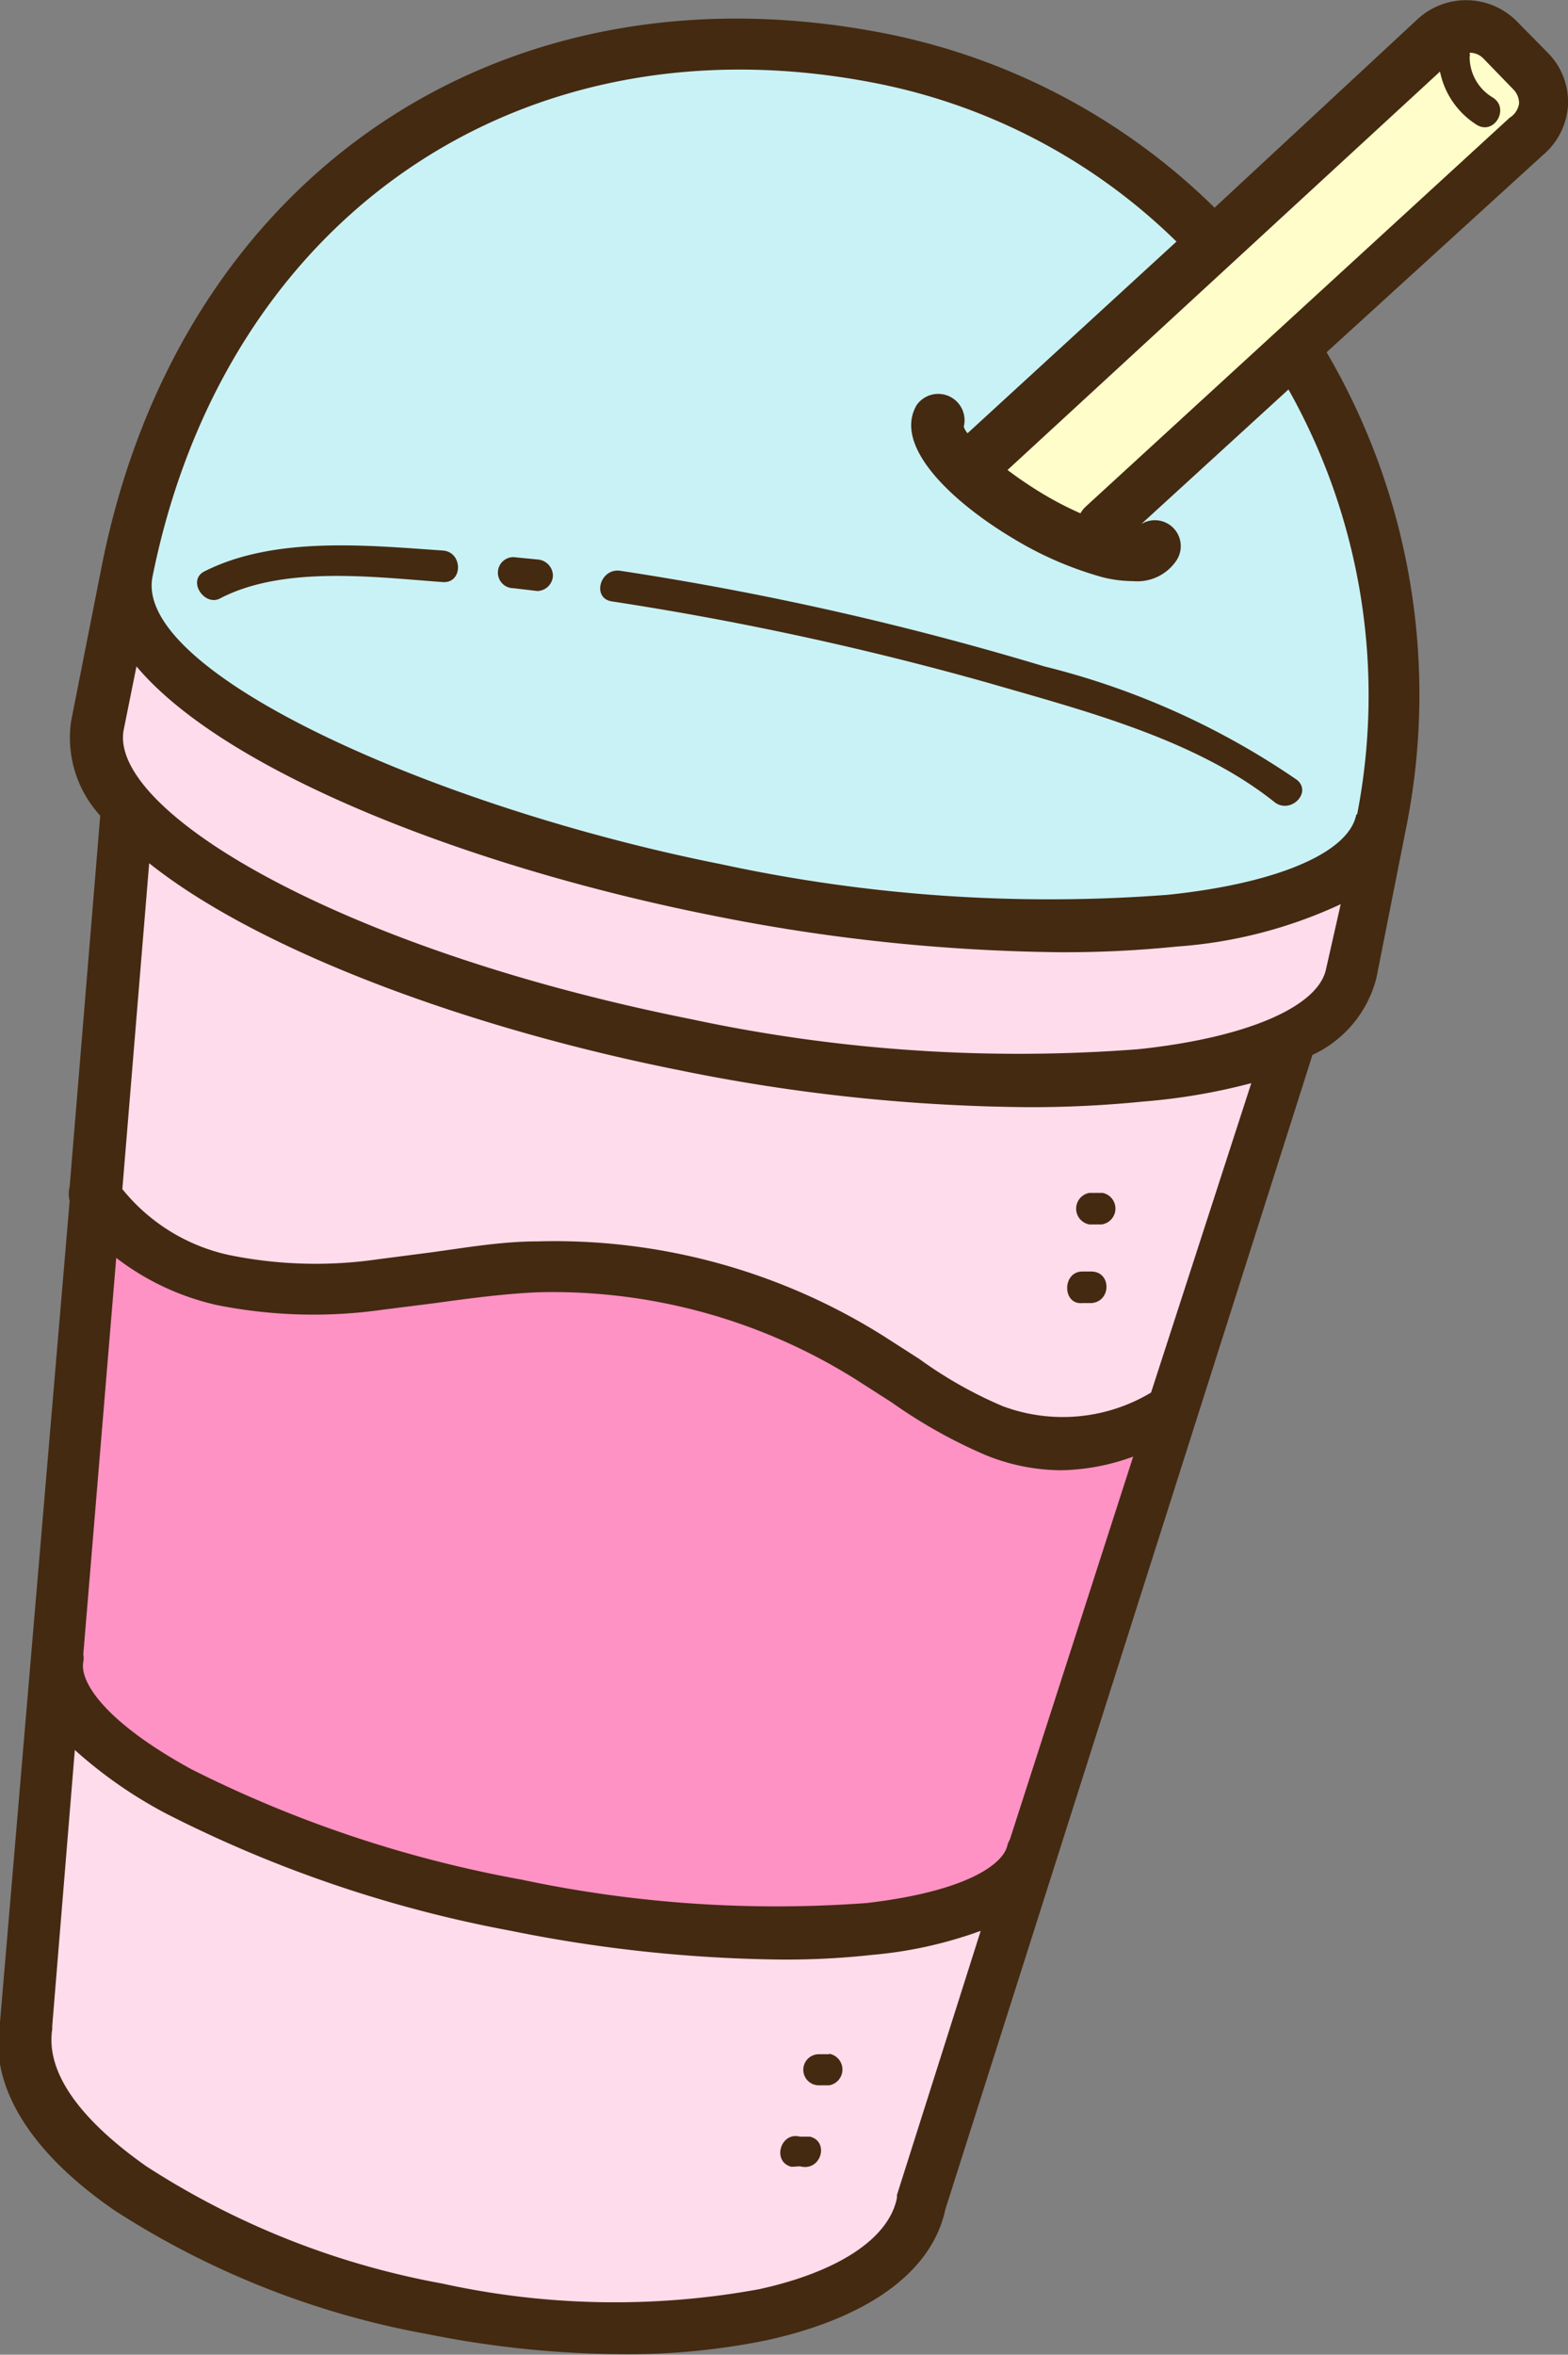 <svg xmlns="http://www.w3.org/2000/svg" viewBox="0 0 33.32 50"><rect x="0" y="0" width="33.32" height="50" fill="#808080" stroke="none"/><defs><style>.cls-1{fill:#fffeca;}.cls-2{fill:#c9f2f7;}.cls-3{fill:#ff92c4;}.cls-4{fill:#ffdcec;}.cls-5{fill:#442a11;}</style></defs><g id="Laag_2" data-name="Laag 2"><g id="Layer_1" data-name="Layer 1"><path class="cls-1" d="M32.49,1.51,31.84.85a1,1,0,0,0-1.35,0l-4.7,4.34-4.9,4.51h-.67A6.11,6.11,0,0,0,21.82,11a5.07,5.07,0,0,0,2.26.82l-.62-.67,4.06-3.7,4.93-4.5A1,1,0,0,0,32.49,1.51Z"/><path class="cls-2" d="M27.56,7.45l0,0-4.06,3.7.62.67A5.07,5.07,0,0,1,21.82,11a6.11,6.11,0,0,1-1.6-1.29h.67l4.9-4.51-.25-.27a13.31,13.31,0,0,0-6.81-3.66C11.38-.23,4.43,3.61,2.73,12.1v.07c-.4,2.27,5.2,5.27,12.52,6.72s13.7.79,14.15-1.49v0A13.93,13.93,0,0,0,27.56,7.45Z"/><path class="cls-3" d="M24.8,30c-1.34.56-2.25.9-3.67.34a17.54,17.54,0,0,1-2.64-1.55,12.58,12.58,0,0,0-7-1.92c-1.12,0-2.23.25-3.35.37a9.91,9.91,0,0,1-3.35-.09A4.47,4.47,0,0,1,2.05,25.4l-.82,9.88h0c-.17,1.77,4.13,4.06,9.73,5.17s10.44.63,11-1.06h0l3-9.32Z"/><path class="cls-4" d="M11,40.45c-5.6-1.11-9.9-3.4-9.73-5.17h0L.59,43C.14,45.3,4,48,9.27,49s9.86,0,10.32-2.25l2.35-7.39h0C21.41,41.08,16.57,41.56,11,40.45Zm4.27-21.56C7.92,17.44,2.32,14.44,2.72,12.17l-.64,3.21a2.16,2.16,0,0,0,.7,1.79l-.06,0L2.05,25.4a4.47,4.47,0,0,0,2.71,1.79,9.91,9.91,0,0,0,3.35.09c1.12-.12,2.23-.33,3.35-.37a12.58,12.58,0,0,1,7,1.92,17.54,17.54,0,0,0,2.64,1.55c1.42.56,2.33.22,3.67-.34l.11,0,2.56-8a2.09,2.09,0,0,0,1.27-1.36l.65-3.27C28.94,19.68,22.61,20.35,15.24,18.89Z"/><path class="cls-5" d="M33.32,2.23a1.48,1.48,0,0,0-.43-1.11L32.24.46A1.52,1.52,0,0,0,30.12.41l-4.31,4a13.79,13.79,0,0,0-7-3.7c-8.15-1.6-15,3-16.65,11.32h0l-.65,3.29a2.45,2.45,0,0,0,.62,2l-.65,7.88a.62.62,0,0,0,0,.3L0,42.94c-.24,1.33.62,2.75,2.44,4a18.24,18.24,0,0,0,6.68,2.63,21.42,21.42,0,0,0,4.12.42,14.73,14.73,0,0,0,3.07-.3c2.16-.48,3.5-1.46,3.78-2.78l7.8-24.51a2.47,2.47,0,0,0,1.36-1.64l.65-3.28h0a14.37,14.37,0,0,0-1.71-10l4.6-4.19A1.5,1.5,0,0,0,33.32,2.23ZM19.06,46.61s0,0,0,.06c-.17.86-1.24,1.57-2.93,1.94a17.07,17.07,0,0,1-6.73-.12A17.27,17.27,0,0,1,3.11,46c-1.42-1-2.14-2-2-2.91,0,0,0-.05,0-.07l.48-5.86a9.55,9.55,0,0,0,1.94,1.35A26.92,26.92,0,0,0,10.86,41a30.37,30.37,0,0,0,5.75.61,16.81,16.81,0,0,0,1.93-.1,9,9,0,0,0,2.3-.51Zm2.4-7.55a.54.54,0,0,0-.05.11c-.08.43-.92,1-3,1.24a26.08,26.08,0,0,1-7.34-.5,25.79,25.79,0,0,1-7-2.34c-1.83-1-2.38-1.85-2.3-2.28a.43.43,0,0,0,0-.16l.7-8.42a5.48,5.48,0,0,0,2.13,1,10.44,10.44,0,0,0,3.54.1l1.11-.14c.73-.1,1.47-.2,2.2-.23A12.12,12.12,0,0,1,18.2,29.3l.75.48a10.82,10.82,0,0,0,2,1.12,4.33,4.33,0,0,0,1.6.32,4.67,4.67,0,0,0,1.53-.29Zm3-9.49a3.65,3.65,0,0,1-3.15.29,9,9,0,0,1-1.77-1l-.78-.5a13.14,13.14,0,0,0-7.34-2c-.78,0-1.56.14-2.31.24l-1.08.14a9.19,9.19,0,0,1-3.16-.09,4,4,0,0,1-2.27-1.4l.57-6.92c2.36,1.88,6.85,3.52,11.29,4.4a38.33,38.33,0,0,0,7.38.78,23.85,23.85,0,0,0,2.46-.12A12.93,12.93,0,0,0,26.59,23Zm3.72-9c-.16.81-1.7,1.47-4,1.71a33.27,33.27,0,0,1-9.5-.64C7.17,20.14,2.29,17.2,2.63,15.49l.27-1.34C4.79,16.4,10,18.42,15.14,19.44a39.32,39.32,0,0,0,7.39.78A23.45,23.45,0,0,0,25,20.1a9.88,9.88,0,0,0,3.49-.9Zm.64-3.27c-.16.81-1.69,1.46-4,1.7a33,33,0,0,1-9.5-.65c-6-1.19-12.48-4.05-12.08-6.1C4.78,4.59,11.1.28,18.63,1.77A12.59,12.59,0,0,1,25,5.13L20.56,9.2a.41.41,0,0,1-.08-.14.56.56,0,0,0-1-.46c-.52.88.78,2.08,2.06,2.84a7.52,7.52,0,0,0,1.9.82,2.71,2.71,0,0,0,.64.08A1,1,0,0,0,25,11.9a.55.55,0,0,0-.75-.77l3.13-2.86A13.24,13.24,0,0,1,28.84,17.29ZM32.08,2.5l-9,8.25a.57.57,0,0,0-.12.15,7.07,7.07,0,0,1-.81-.42,8.58,8.58,0,0,1-.74-.5l9.19-8.46a1.74,1.74,0,0,0,.78,1.13c.37.23.71-.35.34-.58a1,1,0,0,1-.49-.86.2.2,0,0,0,0-.09.4.4,0,0,1,.29.12l.64.66a.42.42,0,0,1,.12.3A.43.43,0,0,1,32.08,2.5ZM17.21,45.37l-.21,0c-.42-.11-.6.54-.18.64L17,46C17.45,46.12,17.63,45.47,17.21,45.37ZM11.42,11.88l-.51-.05a.33.33,0,0,0-.33.33.33.33,0,0,0,.33.33l.51.06a.34.34,0,0,0,.33-.33A.35.35,0,0,0,11.42,11.88Zm6.2,31.74-.22,0a.33.33,0,0,0-.33.33.33.33,0,0,0,.33.33l.22,0a.34.34,0,0,0,0-.67Zm-4.44-31.5c-.43-.06-.61.58-.18.65a66.58,66.58,0,0,1,8,1.73c2,.58,4.4,1.19,6.08,2.53.34.27.81-.2.48-.47a16.47,16.47,0,0,0-5.37-2.41A65.09,65.09,0,0,0,13.18,12.12ZM23.19,27H23c-.43,0-.43.71,0,.67h.19C23.62,27.64,23.62,27,23.19,27ZM9.41,11.69c-1.6-.11-3.57-.31-5.06.44-.39.19,0,.77.34.57C6.05,12,8,12.26,9.41,12.36,9.84,12.39,9.84,11.72,9.41,11.69Zm14,13.64h-.26a.34.34,0,0,0,0,.67h.26A.34.34,0,0,0,23.43,25.33Z"/></g></g></svg>